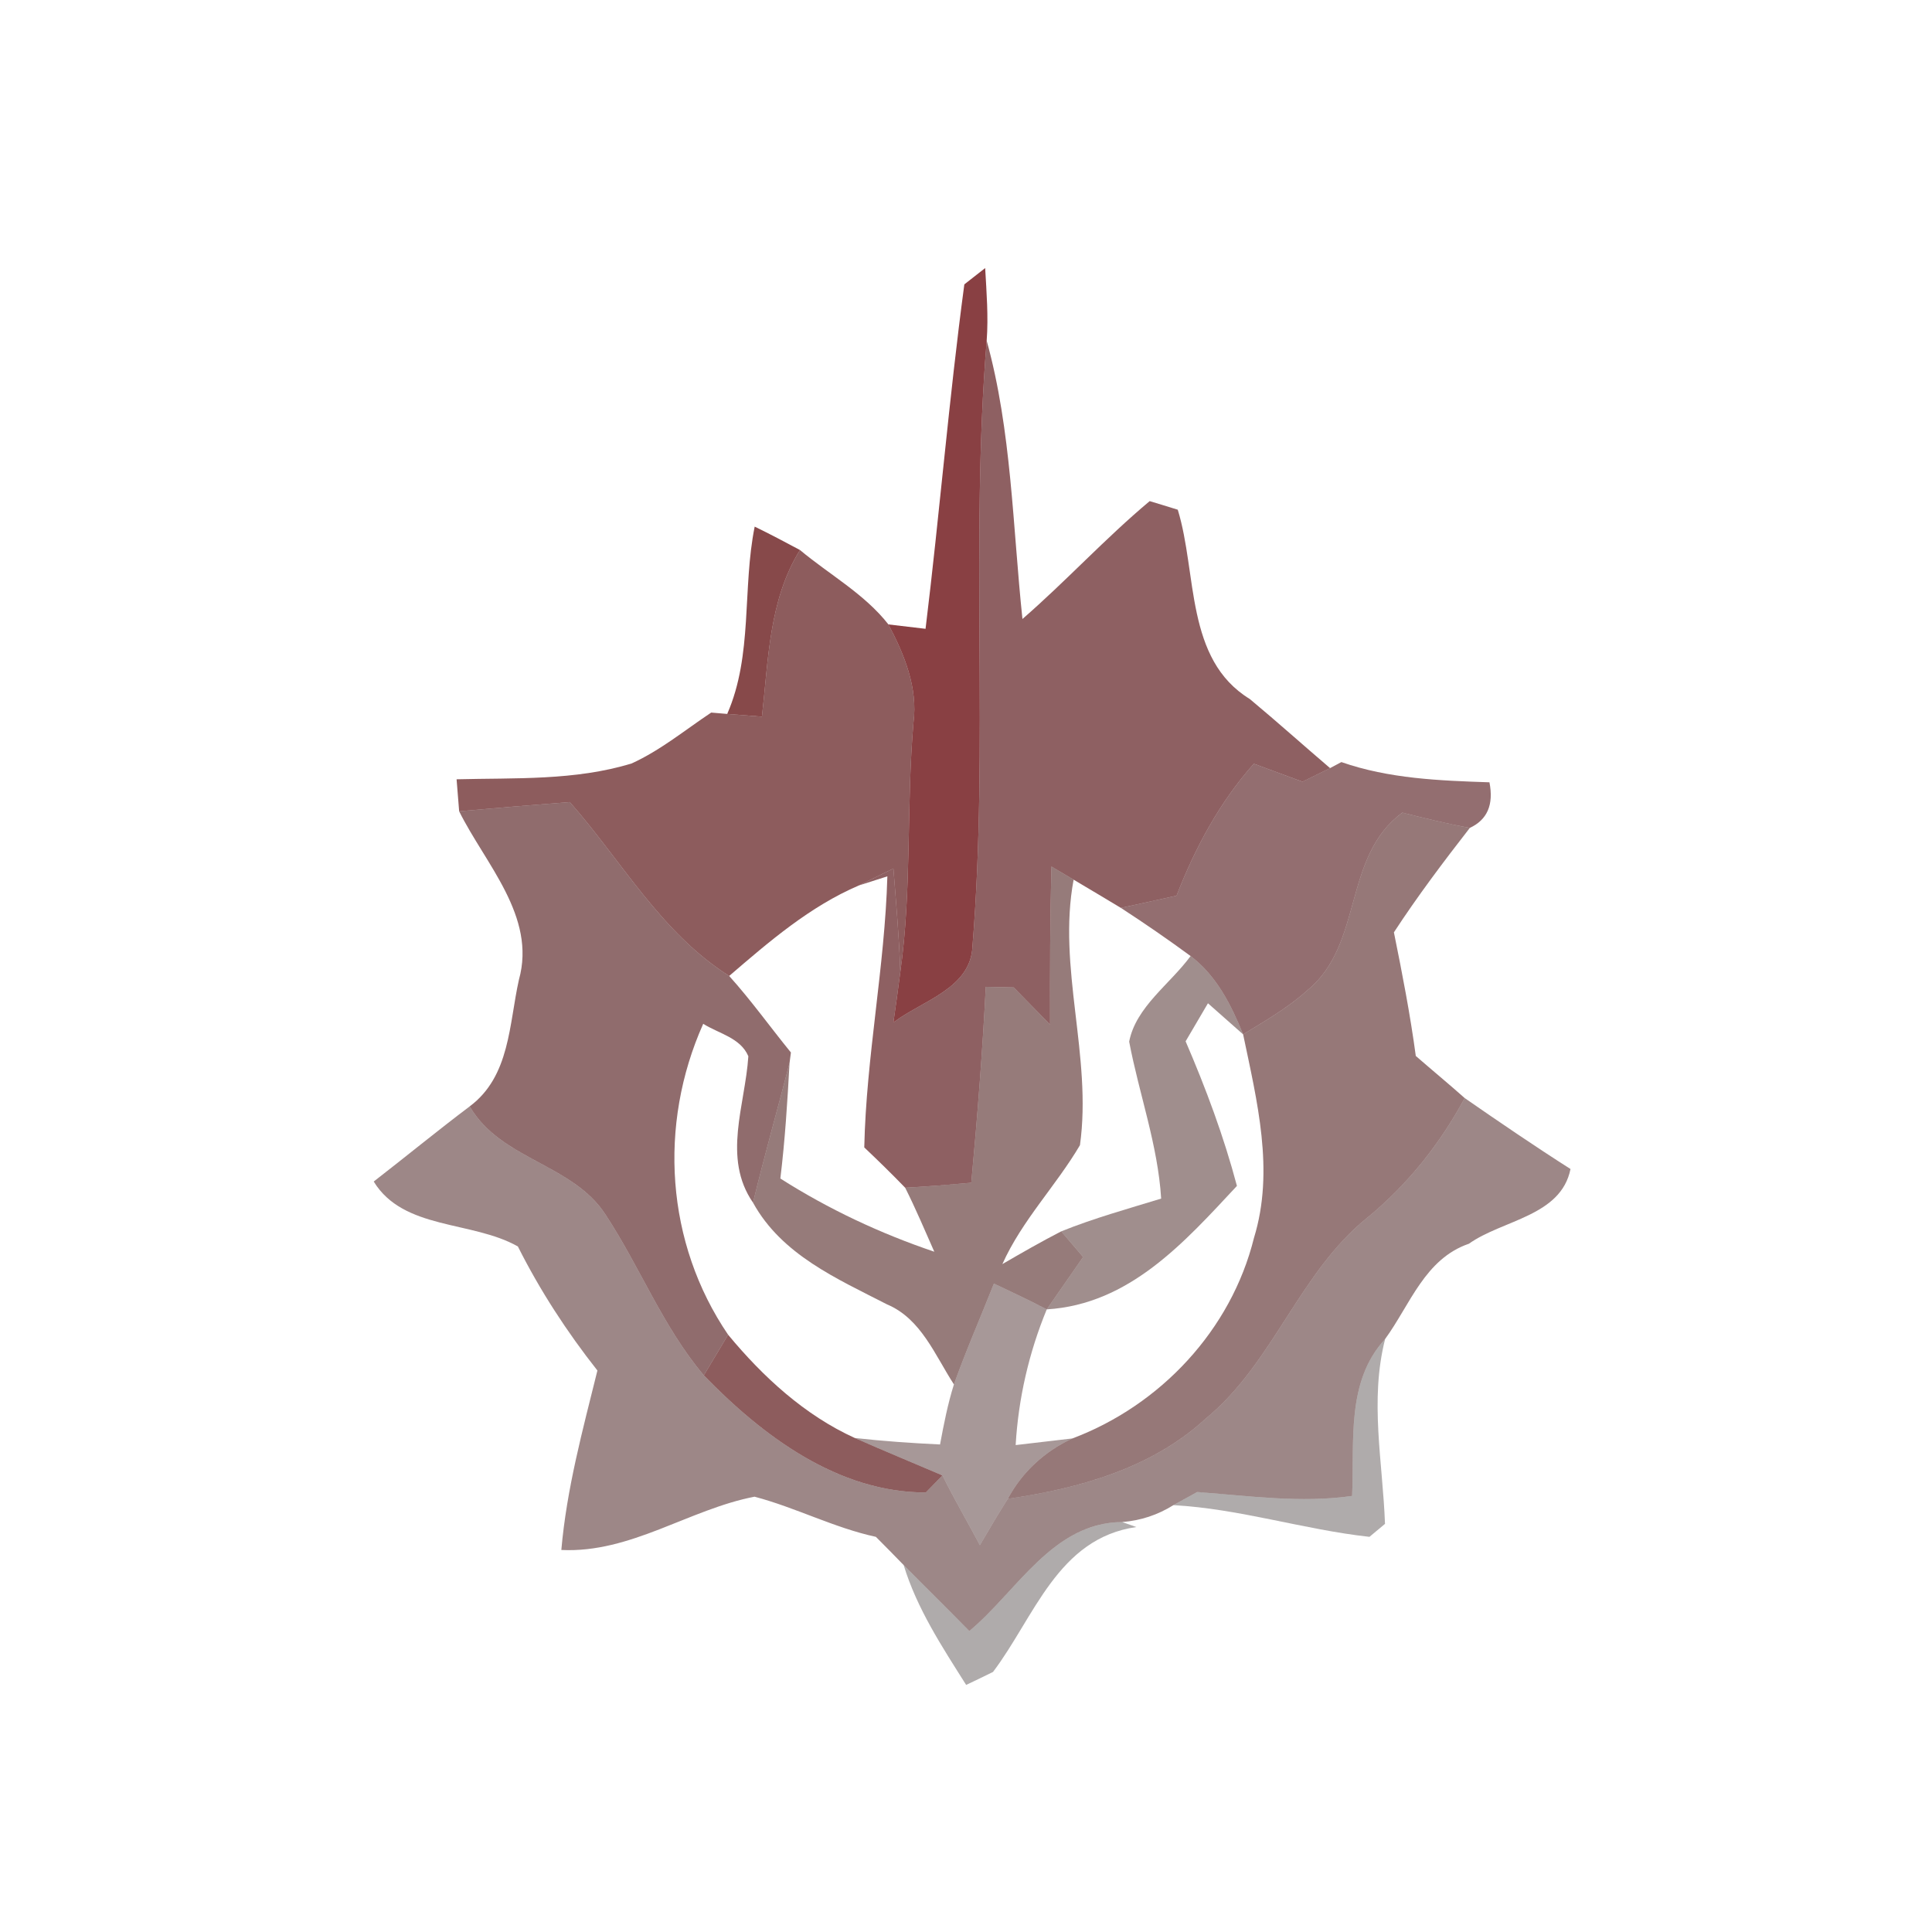 <svg width="128pt" height="128pt" viewBox="0 0 128 128" xmlns="http://www.w3.org/2000/svg">
    <path fill="#67090c" opacity=".77" d="M63.89 18.84c.34-.27 1.03-.81 1.38-1.08.09 1.6.22 3.21.1 4.81-1.09 13.33.14 26.75-.94 40.1-.09 2.82-3.35 3.63-5.24 5.07.16-1.12.32-2.24.46-3.35.77-5.47.39-11.01.87-16.51.3-2.31-.6-4.51-1.66-6.51.61.07 1.85.22 2.46.29.93-7.6 1.55-15.23 2.57-22.82z"/>
    <path fill="#4f070a" opacity=".64" d="M65.37 22.57c1.65 5.95 1.72 12.3 2.37 18.44 2.89-2.51 5.49-5.35 8.43-7.81.46.14 1.39.42 1.86.57 1.3 4.23.48 9.91 4.77 12.54 1.8 1.5 3.54 3.06 5.32 4.58-.46.23-1.37.67-1.83.9-1.07-.4-2.14-.79-3.22-1.19-2.27 2.55-3.89 5.57-5.12 8.74-1.23.28-2.46.54-3.69.81-.78-.47-2.35-1.41-3.13-1.87l-1.47-.87c-.09 3.49-.1 6.98-.09 10.47-.8-.82-1.6-1.64-2.41-2.46-.62-.01-1.23-.03-1.85-.04-.22 4.33-.56 8.66-.96 12.98-1.46.13-2.92.25-4.38.33-.88-.91-1.79-1.8-2.71-2.67.13-6.02 1.36-11.94 1.53-17.96l-1.88.6 2.28-1.12c.18 2.28.38 4.56.46 6.85-.14 1.11-.3 2.23-.46 3.35 1.89-1.44 5.15-2.25 5.24-5.07 1.08-13.35-.15-26.77.94-40.1z"/>
    <path fill="#5d0a0b" opacity=".74" d="M50 34.89c1.01.49 2.01 1.02 3 1.55-2.06 3.31-2.09 7.29-2.52 11.04l-2.3-.18c1.71-3.91.99-8.3 1.82-12.41z"/>
    <g fill="#53080a">
        <path opacity=".66" d="M53 36.44c1.95 1.63 4.28 2.91 5.86 4.93 1.06 2 1.96 4.2 1.66 6.51-.48 5.5-.1 11.04-.87 16.51-.08-2.29-.28-4.57-.46-6.85l-2.28 1.12c-3.25 1.39-5.95 3.72-8.6 6-4.52-2.86-7.11-7.61-10.56-11.52-2.45.19-4.89.39-7.33.61-.06-.71-.11-1.41-.17-2.12 3.87-.1 7.85.1 11.6-1.05 1.91-.87 3.54-2.22 5.27-3.37l1.06.09 2.3.18c.43-3.75.46-7.73 2.52-11.04zM46.63 91.12c.4-.67 1.21-2.01 1.61-2.69 2.31 2.79 5.07 5.33 8.39 6.84 1.93.85 3.87 1.65 5.81 2.48-.28.29-.83.85-1.1 1.13-5.82.01-10.82-3.75-14.71-7.76z"/>
    </g>
    <path fill="#450609" opacity=".58" d="M83.07 50.6c1.08.4 2.15.79 3.22 1.19.46-.23 1.37-.67 1.83-.9l.75-.4c3.15 1.1 6.5 1.23 9.81 1.34.29 1.48-.14 2.48-1.3 3.02-1.5-.27-2.99-.64-4.47-1.01-3.96 2.9-2.57 8.71-6.27 11.75-1.29 1.17-2.81 2.04-4.28 2.94-.79-1.95-1.76-3.89-3.48-5.19-1.51-1.11-3.05-2.17-4.62-3.19 1.23-.27 2.46-.53 3.69-.81 1.23-3.17 2.85-6.19 5.12-8.74z"/>
    <path fill="#450709" opacity=".59" d="M30.42 53.75c2.44-.22 4.88-.42 7.33-.61 3.45 3.91 6.04 8.66 10.56 11.52 1.46 1.62 2.72 3.39 4.09 5.07l-.09.69c-.8 3.09-1.67 6.16-2.42 9.26-2.05-2.97-.52-6.45-.31-9.7-.52-1.23-1.96-1.5-2.99-2.15-2.99 6.69-2.49 14.52 1.65 20.6-.4.68-1.21 2.02-1.61 2.69-2.71-3.21-4.23-7.18-6.52-10.66-2.18-3.36-6.94-3.62-8.99-7.16 2.68-2 2.6-5.45 3.26-8.39 1.17-4.2-2.23-7.67-3.96-11.16z"/>
    <path fill="#3d0607" opacity=".54" d="M86.64 65.59c3.7-3.04 2.31-8.85 6.27-11.75 1.48.37 2.97.74 4.47 1.01-1.75 2.25-3.47 4.53-5.03 6.92.55 2.71 1.08 5.44 1.45 8.19 1.08.94 2.17 1.84 3.24 2.79-1.62 3.01-3.76 5.71-6.41 7.89-4.55 3.64-6.24 9.64-10.74 13.34-3.58 3.3-8.41 4.64-13.12 5.32.95-1.78 2.45-3.15 4.28-4 5.84-2.2 10.52-7.19 12.03-13.29 1.37-4.45.2-9.07-.72-13.48 1.47-.9 2.99-1.77 4.28-2.94z"/>
    <path fill="#390605" opacity=".53" d="M69.66 57.41l1.47.87c-1.09 5.82 1.24 11.7.42 17.59-1.59 2.7-3.84 4.98-5.14 7.88 1.29-.75 2.58-1.49 3.9-2.17.37.43 1.09 1.28 1.45 1.7-.8 1.16-1.61 2.31-2.41 3.47-1.15-.61-2.33-1.15-3.5-1.71-.88 2.23-1.85 4.43-2.65 6.68-1.25-1.92-2.17-4.35-4.43-5.3-3.33-1.71-6.98-3.29-8.88-6.74.75-3.1 1.62-6.17 2.42-9.26-.14 2.56-.3 5.12-.61 7.66 3.19 2.03 6.62 3.64 10.2 4.85-.63-1.42-1.23-2.85-1.93-4.24 1.46-.08 2.92-.2 4.38-.33.4-4.32.74-8.65.96-12.98.62.01 1.23.03 1.85.04.81.82 1.61 1.64 2.41 2.46-.01-3.49 0-6.98.09-10.47z"/>
    <path fill="#2d0503" opacity=".45" d="M78.88 63.34c1.72 1.3 2.69 3.24 3.48 5.19-.58-.51-1.75-1.55-2.33-2.06l-1.48 2.52c1.34 3.11 2.53 6.3 3.4 9.58-3.48 3.73-7.11 7.84-12.6 8.18.8-1.16 1.61-2.31 2.41-3.47-.36-.42-1.08-1.27-1.45-1.7 2.16-.87 4.4-1.49 6.62-2.17-.22-3.56-1.46-6.92-2.12-10.4.45-2.31 2.72-3.82 4.07-5.67z"/>
    <path fill="#330506" opacity=".48" d="M24.76 78.28c2.13-1.65 4.21-3.36 6.36-4.98 2.05 3.54 6.81 3.8 8.99 7.16 2.29 3.48 3.81 7.45 6.52 10.66 3.89 4.01 8.89 7.77 14.71 7.76.27-.28.82-.84 1.1-1.13.78 1.57 1.66 3.08 2.48 4.62.6-1.03 1.21-2.06 1.85-3.07 4.71-.68 9.54-2.02 13.12-5.32 4.5-3.7 6.19-9.7 10.74-13.34 2.65-2.18 4.79-4.88 6.41-7.89 2.31 1.6 4.64 3.19 7.01 4.7-.63 3.13-4.49 3.36-6.73 4.95-2.92 1-3.89 4.03-5.55 6.31-2.62 2.83-2.02 6.87-2.19 10.4-3.42.49-6.85-.01-10.26-.26-.4.22-1.19.66-1.58.87-1.04.65-2.16 1.02-3.39 1.12-4.61.03-6.96 4.58-10.13 7.22-1.44-1.47-2.91-2.91-4.35-4.37-.61-.63-1.22-1.25-1.84-1.87-2.77-.6-5.31-1.94-8.04-2.66-4.35.84-8.2 3.75-12.8 3.53.35-4.05 1.42-7.97 2.39-11.89-2.02-2.56-3.81-5.31-5.27-8.22-3.05-1.72-7.58-1.08-9.55-4.3z"/>
    <path fill="#280404" opacity=".41" d="M65.85 85.04c1.17.56 2.35 1.1 3.5 1.71-1.18 2.86-1.88 5.9-2.06 8.99l3.76-.44c-1.83.85-3.33 2.22-4.28 4-.64 1.01-1.25 2.04-1.85 3.07-.82-1.54-1.7-3.05-2.48-4.62-1.94-.83-3.88-1.63-5.81-2.48 1.88.21 3.76.34 5.65.43.25-1.34.51-2.68.92-3.98.8-2.25 1.77-4.45 2.65-6.68z"/>
    <path fill="#0d0101" opacity=".33" d="M89.58 99.11c.17-3.53-.43-7.57 2.19-10.4-1.04 4.05-.16 8.17-.01 12.25-.26.22-.77.64-1.03.86-4.36-.48-8.59-1.86-12.99-2.1.39-.21 1.18-.65 1.58-.87 3.41.25 6.84.75 10.26.26z"/>
    <path fill="#0f0201" opacity=".33" d="M64.22 108.06c3.17-2.64 5.52-7.19 10.13-7.22l.94.33c-5.22.74-6.76 5.98-9.5 9.6-.44.22-1.33.65-1.78.86-1.59-2.52-3.26-5.05-4.14-7.94 1.44 1.46 2.91 2.9 4.35 4.37z"/>
</svg>
